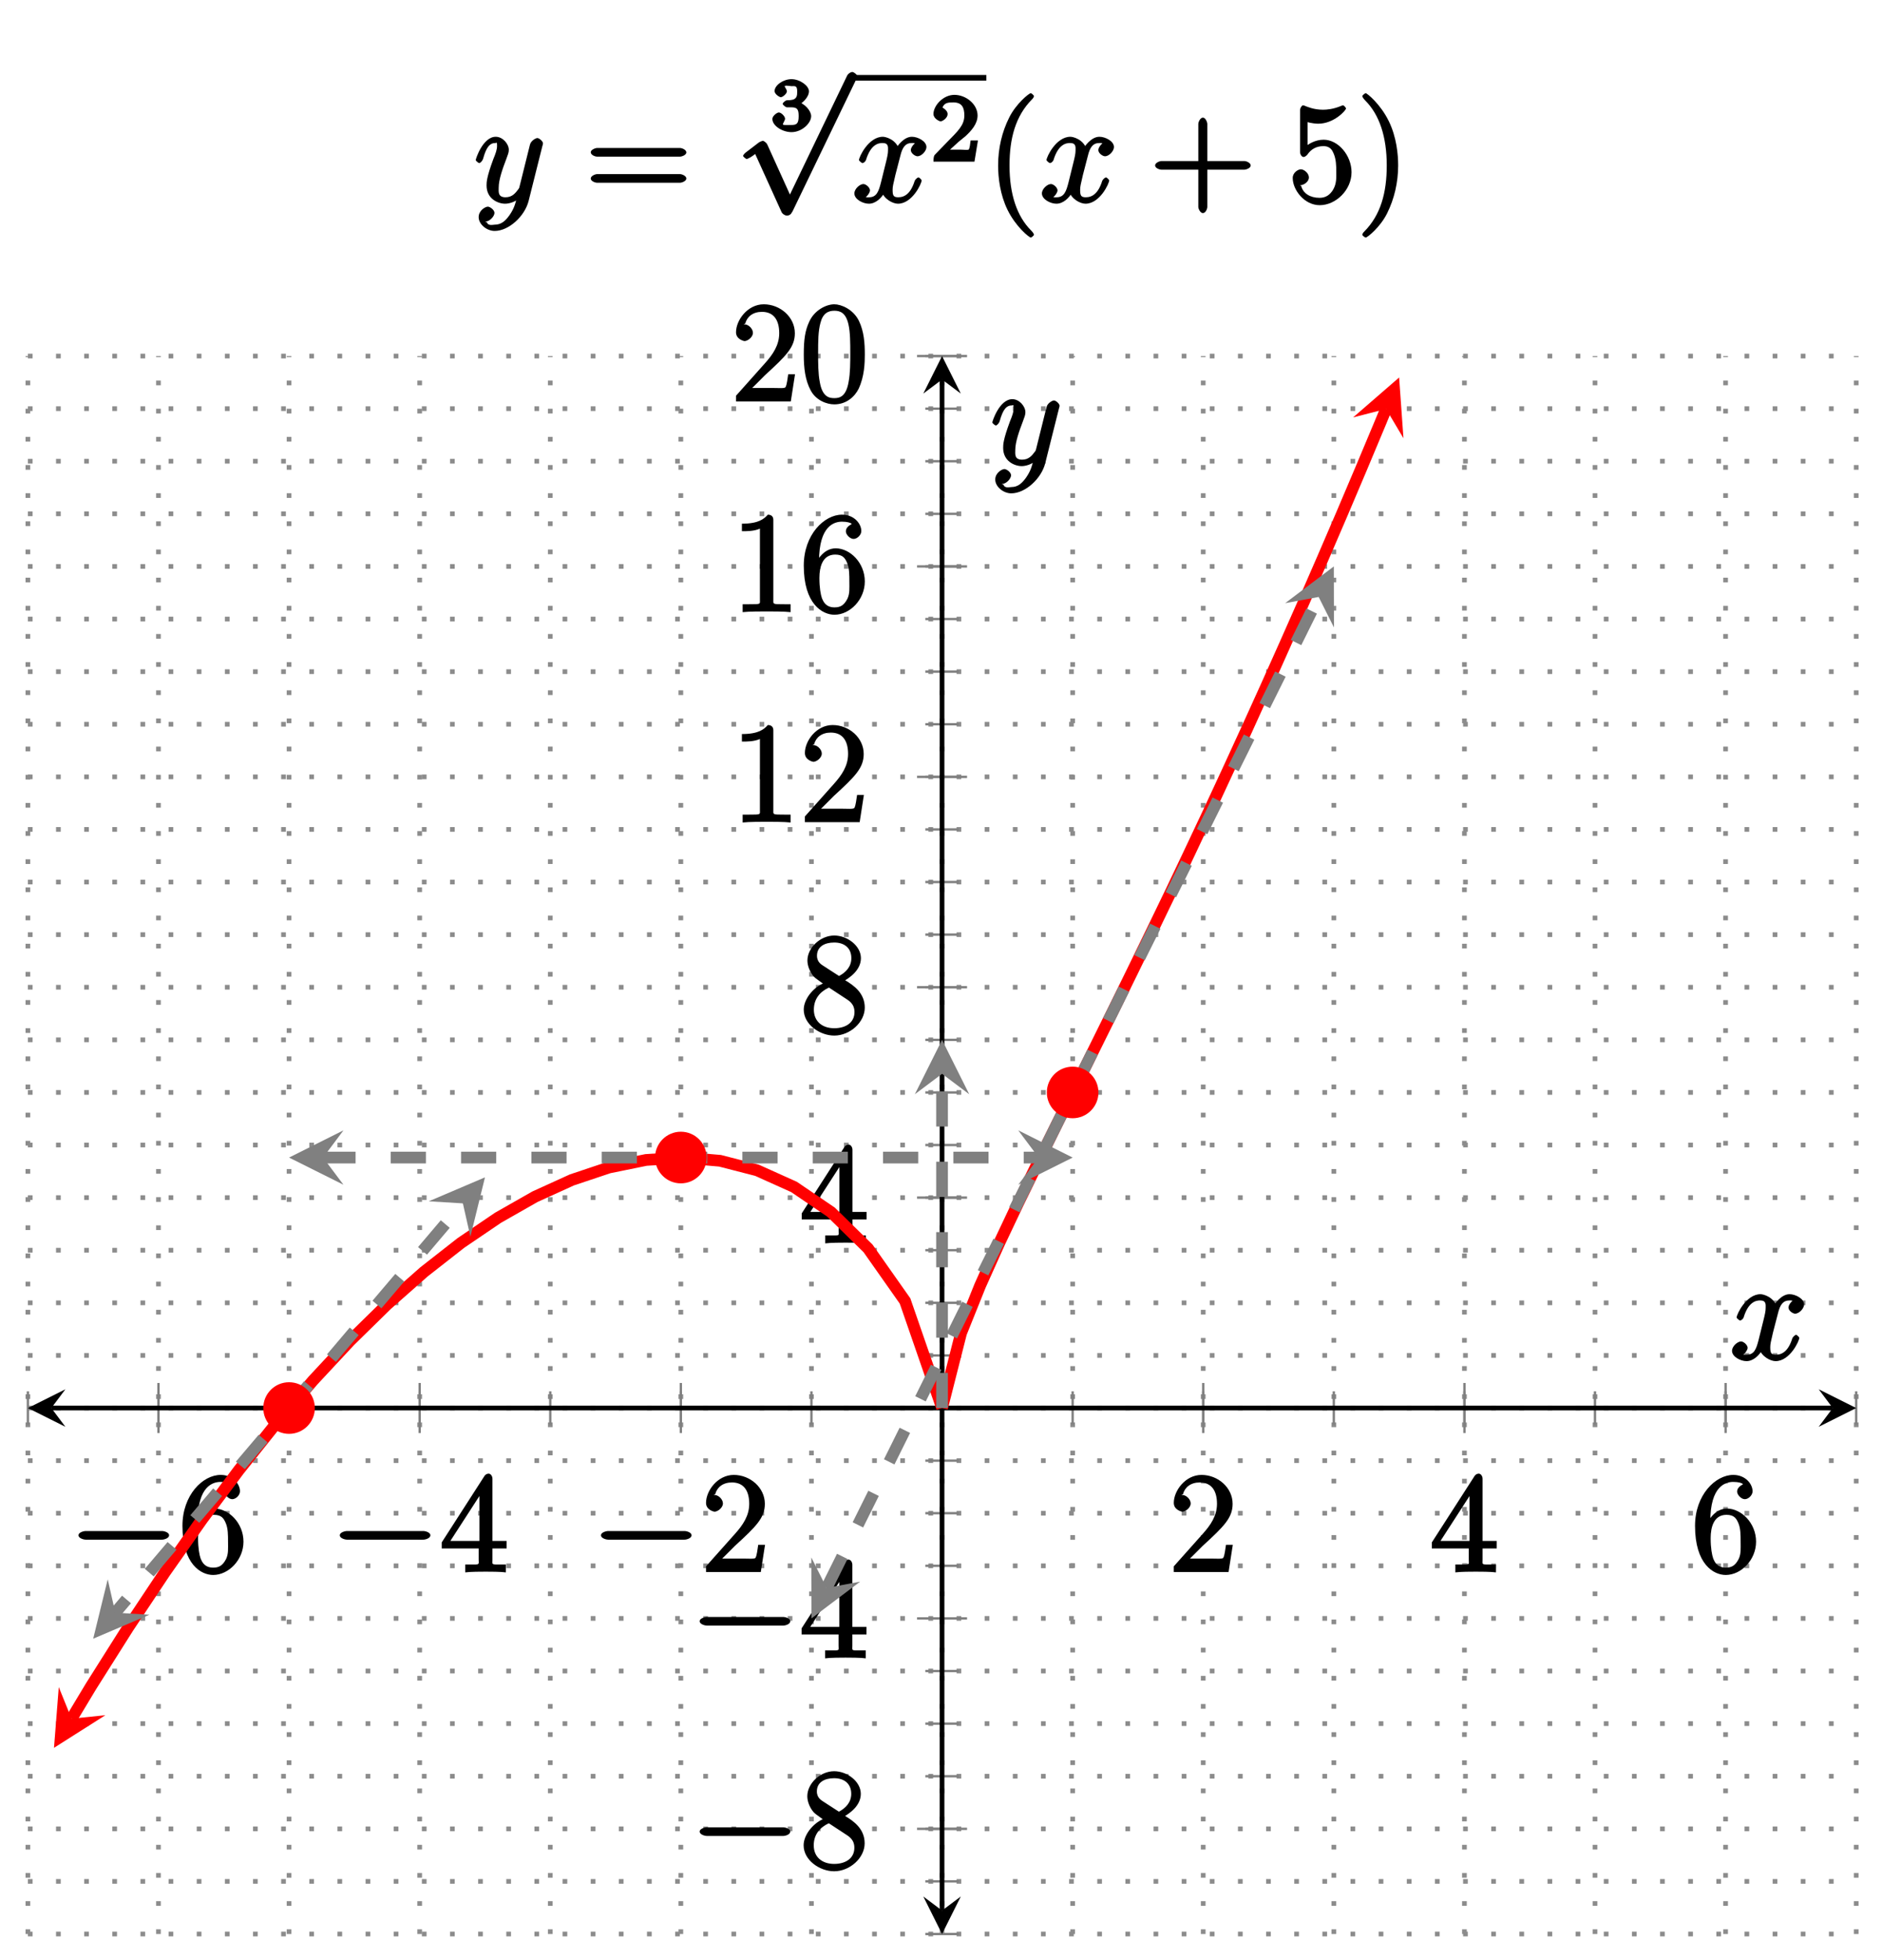 <?xml version="1.0" encoding="UTF-8"?>
<svg xmlns="http://www.w3.org/2000/svg" xmlns:xlink="http://www.w3.org/1999/xlink" width="159.97pt" height="166.49pt" viewBox="0 0 159.97 166.49" version="1.1">
<defs>
<g>
<symbol overflow="visible" id="glyph0-0">
<path style="stroke:none;" d=""/>
</symbol>
<symbol overflow="visible" id="glyph0-1">
<path style="stroke:none;" d="M 7.875 -2.75 C 8.078 -2.75 8.484 -2.875 8.484 -3.125 C 8.484 -3.359 8.078 -3.484 7.875 -3.484 L 1.406 -3.484 C 1.203 -3.484 0.781 -3.359 0.781 -3.125 C 0.781 -2.875 1.203 -2.75 1.406 -2.75 Z M 7.875 -2.75 "/>
</symbol>
<symbol overflow="visible" id="glyph0-2">
<path style="stroke:none;" d="M 4.844 10.094 L 2.734 5.438 C 2.656 5.25 2.406 5.109 2.359 5.109 C 2.359 5.109 2.156 5.156 2.016 5.25 L 0.891 6.109 C 0.734 6.234 0.672 6.359 0.672 6.391 C 0.672 6.453 0.906 6.656 0.984 6.656 C 1.062 6.656 1.406 6.453 1.531 6.359 C 1.609 6.297 1.781 6.172 1.703 6.234 L 3.938 11.156 C 4.016 11.344 4.281 11.469 4.391 11.469 C 4.562 11.469 4.734 11.375 4.812 11.203 L 4.875 11.109 L 10.297 -0.125 L 10.25 -0.031 C 10.328 -0.203 10.391 -0.344 10.391 -0.375 C 10.391 -0.484 10.094 -0.734 9.953 -0.734 C 9.859 -0.734 9.641 -0.641 9.531 -0.453 L 9.484 -0.359 L 4.453 10.094 Z M 4.844 10.094 "/>
</symbol>
<symbol overflow="visible" id="glyph1-0">
<path style="stroke:none;" d=""/>
</symbol>
<symbol overflow="visible" id="glyph1-1">
<path style="stroke:none;" d="M 1.625 -4.297 C 1.625 -7.328 2.938 -7.656 3.578 -7.656 C 4.016 -7.656 4.328 -7.562 4.391 -7.469 C 4.531 -7.469 3.906 -7.312 3.906 -6.828 C 3.906 -6.562 4.25 -6.188 4.562 -6.188 C 4.859 -6.188 5.219 -6.516 5.219 -6.859 C 5.219 -7.484 4.609 -8.25 3.578 -8.25 C 2.062 -8.25 0.328 -6.547 0.328 -3.922 C 0.328 -0.641 1.922 0.25 2.938 0.25 C 4.25 0.25 5.516 -1.031 5.516 -2.578 C 5.516 -4.172 4.25 -5.391 3.047 -5.391 C 1.984 -5.391 1.422 -4.312 1.297 -3.984 L 1.625 -3.984 Z M 2.938 -0.375 C 2.188 -0.375 1.984 -0.891 1.875 -1.141 C 1.766 -1.453 1.656 -2.031 1.656 -2.875 C 1.656 -3.812 1.922 -4.859 3 -4.859 C 3.656 -4.859 3.844 -4.547 4.016 -4.141 C 4.203 -3.703 4.203 -3.109 4.203 -2.594 C 4.203 -1.984 4.25 -1.547 4.031 -1.094 C 3.734 -0.531 3.422 -0.375 2.938 -0.375 Z M 2.938 -0.375 "/>
</symbol>
<symbol overflow="visible" id="glyph1-2">
<path style="stroke:none;" d="M 4.469 -7.922 C 4.469 -8.156 4.312 -8.359 4.141 -8.359 C 4.047 -8.359 3.891 -8.312 3.797 -8.172 L 0.156 -2.516 L 0.156 -2 L 3.297 -2 L 3.297 -1.047 C 3.297 -0.609 3.438 -0.641 2.562 -0.641 L 2.156 -0.641 L 2.156 0.031 C 2.609 -0.031 3.547 -0.031 3.891 -0.031 C 4.219 -0.031 5.172 -0.031 5.609 0.031 L 5.609 -0.641 L 5.219 -0.641 C 4.344 -0.641 4.469 -0.609 4.469 -1.047 L 4.469 -2 L 5.672 -2 L 5.672 -2.641 L 4.469 -2.641 Z M 3.359 -7 L 3.359 -2.641 L 0.891 -2.641 L 3.641 -6.891 Z M 3.359 -7 "/>
</symbol>
<symbol overflow="visible" id="glyph1-3">
<path style="stroke:none;" d="M 5.266 -2.312 L 4.859 -2.312 C 4.797 -1.953 4.75 -1.406 4.625 -1.203 C 4.547 -1.094 3.984 -1.141 3.625 -1.141 L 1.406 -1.141 L 1.516 -0.891 C 1.844 -1.156 2.562 -1.922 2.875 -2.219 C 4.703 -3.891 5.422 -4.609 5.422 -5.797 C 5.422 -7.172 4.172 -8.25 2.781 -8.25 C 1.406 -8.25 0.422 -6.906 0.422 -5.875 C 0.422 -5.266 1.109 -5.125 1.141 -5.125 C 1.406 -5.125 1.859 -5.453 1.859 -5.828 C 1.859 -6.172 1.484 -6.547 1.141 -6.547 C 1.047 -6.547 1.016 -6.547 1.203 -6.609 C 1.359 -7.203 1.859 -7.609 2.625 -7.609 C 3.641 -7.609 4.094 -6.891 4.094 -5.797 C 4.094 -4.781 3.562 -4 2.875 -3.234 L 0.422 -0.484 L 0.422 0 L 5.078 0 L 5.438 -2.312 Z M 5.266 -2.312 "/>
</symbol>
<symbol overflow="visible" id="glyph1-4">
<path style="stroke:none;" d="M 3.672 -4.344 C 4.266 -4.672 5.188 -5.328 5.188 -6.328 C 5.188 -7.375 4.031 -8.25 2.922 -8.25 C 1.75 -8.25 0.641 -7.219 0.641 -6.125 C 0.641 -5.719 0.812 -5.219 1.141 -4.812 C 1.281 -4.656 1.297 -4.641 1.953 -4.172 C 1.094 -3.781 0.328 -2.828 0.328 -1.953 C 0.328 -0.688 1.703 0.25 2.922 0.25 C 4.25 0.25 5.516 -0.875 5.516 -2.125 C 5.516 -3.344 4.609 -4 3.844 -4.453 Z M 2.047 -5.641 C 1.891 -5.75 1.453 -5.953 1.453 -6.531 C 1.453 -7.312 2.109 -7.656 2.922 -7.656 C 3.781 -7.656 4.375 -7.188 4.375 -6.328 C 4.375 -5.594 3.891 -5.109 3.328 -4.812 Z M 2.375 -3.891 L 3.828 -2.938 C 4.141 -2.734 4.641 -2.469 4.641 -1.75 C 4.641 -0.844 3.891 -0.375 2.922 -0.375 C 1.906 -0.375 1.188 -0.953 1.188 -1.953 C 1.188 -2.875 1.719 -3.484 2.469 -3.828 Z M 2.375 -3.891 "/>
</symbol>
<symbol overflow="visible" id="glyph1-5">
<path style="stroke:none;" d="M 3.594 -7.812 C 3.594 -8.078 3.438 -8.25 3.125 -8.25 C 2.797 -7.875 2.312 -7.484 0.922 -7.484 L 0.922 -6.844 C 1.359 -6.844 1.953 -6.844 2.453 -7.062 L 2.453 -1.062 C 2.453 -0.641 2.578 -0.641 1.531 -0.641 L 0.984 -0.641 L 0.984 0.031 C 1.484 -0.031 2.641 -0.031 3.031 -0.031 C 3.438 -0.031 4.578 -0.031 5.062 0.031 L 5.062 -0.641 L 4.531 -0.641 C 3.484 -0.641 3.594 -0.641 3.594 -1.062 Z M 3.594 -7.812 "/>
</symbol>
<symbol overflow="visible" id="glyph1-6">
<path style="stroke:none;" d="M 5.516 -3.969 C 5.516 -4.953 5.453 -5.922 5.016 -6.844 C 4.531 -7.828 3.516 -8.25 2.922 -8.25 C 2.234 -8.25 1.219 -7.75 0.781 -6.75 C 0.438 -6 0.328 -5.266 0.328 -3.969 C 0.328 -2.812 0.453 -1.828 0.891 -0.984 C 1.344 -0.078 2.297 0.25 2.922 0.25 C 3.953 0.25 4.656 -0.406 4.984 -1.062 C 5.484 -2.109 5.516 -3.281 5.516 -3.969 Z M 2.922 -0.281 C 2.531 -0.281 1.906 -0.344 1.688 -1.656 C 1.547 -2.359 1.547 -3.281 1.547 -4.109 C 1.547 -5.094 1.547 -5.969 1.75 -6.688 C 1.953 -7.484 2.406 -7.703 2.922 -7.703 C 3.375 -7.703 3.891 -7.578 4.125 -6.547 C 4.281 -5.875 4.281 -4.922 4.281 -4.109 C 4.281 -3.312 4.281 -2.406 4.141 -1.672 C 3.922 -0.359 3.328 -0.281 2.922 -0.281 Z M 2.922 -0.281 "/>
</symbol>
<symbol overflow="visible" id="glyph1-7">
<path style="stroke:none;" d="M 8.062 -3.875 C 8.234 -3.875 8.609 -4.016 8.609 -4.234 C 8.609 -4.453 8.25 -4.609 8.062 -4.609 L 1.031 -4.609 C 0.859 -4.609 0.484 -4.453 0.484 -4.25 C 0.484 -4.016 0.844 -3.875 1.031 -3.875 Z M 8.062 -1.656 C 8.234 -1.656 8.609 -1.797 8.609 -2.016 C 8.609 -2.234 8.25 -2.391 8.062 -2.391 L 1.031 -2.391 C 0.859 -2.391 0.484 -2.234 0.484 -2.016 C 0.484 -1.797 0.844 -1.656 1.031 -1.656 Z M 8.062 -1.656 "/>
</symbol>
<symbol overflow="visible" id="glyph1-8">
<path style="stroke:none;" d="M 4.047 2.766 C 4.047 2.719 4 2.594 3.797 2.391 C 2.594 1.188 1.969 -0.688 1.969 -3.125 C 1.969 -5.438 2.484 -7.328 3.875 -8.734 C 4 -8.844 4.047 -8.984 4.047 -9.016 C 4.047 -9.078 3.828 -9.266 3.781 -9.266 C 3.625 -9.266 2.516 -8.359 1.938 -7.188 C 1.328 -5.969 1 -4.594 1 -3.125 C 1 -2.062 1.172 -0.641 1.797 0.641 C 2.5 2.078 3.641 3 3.781 3 C 3.828 3 4.047 2.828 4.047 2.766 Z M 4.047 2.766 "/>
</symbol>
<symbol overflow="visible" id="glyph1-9">
<path style="stroke:none;" d="M 4.766 -2.766 L 8.062 -2.766 C 8.234 -2.766 8.609 -2.906 8.609 -3.125 C 8.609 -3.344 8.25 -3.5 8.062 -3.5 L 4.922 -3.5 L 4.922 -6.641 C 4.922 -6.812 4.766 -7.188 4.547 -7.188 C 4.328 -7.188 4.156 -6.828 4.156 -6.641 L 4.156 -3.5 L 1.031 -3.5 C 0.859 -3.5 0.484 -3.344 0.484 -3.125 C 0.484 -2.906 0.844 -2.766 1.031 -2.766 L 4.156 -2.766 L 4.156 0.391 C 4.156 0.562 4.328 0.922 4.547 0.922 C 4.766 0.922 4.922 0.578 4.922 0.391 L 4.922 -2.766 Z M 4.766 -2.766 "/>
</symbol>
<symbol overflow="visible" id="glyph1-10">
<path style="stroke:none;" d="M 1.531 -6.844 C 2.047 -6.688 2.469 -6.672 2.594 -6.672 C 3.938 -6.672 4.953 -7.812 4.953 -7.969 C 4.953 -8.016 4.781 -8.234 4.703 -8.234 C 4.688 -8.234 4.656 -8.234 4.547 -8.188 C 3.891 -7.906 3.312 -7.859 3 -7.859 C 2.219 -7.859 1.656 -8.109 1.422 -8.203 C 1.344 -8.234 1.312 -8.234 1.297 -8.234 C 1.203 -8.234 1.047 -8.016 1.047 -7.812 L 1.047 -4.266 C 1.047 -4.047 1.203 -3.844 1.344 -3.844 C 1.406 -3.844 1.531 -3.891 1.656 -4.031 C 1.984 -4.516 2.438 -4.766 3.031 -4.766 C 3.672 -4.766 3.812 -4.328 3.906 -4.125 C 4.109 -3.656 4.125 -3.078 4.125 -2.625 C 4.125 -2.156 4.172 -1.594 3.844 -1.047 C 3.578 -0.625 3.234 -0.375 2.703 -0.375 C 1.906 -0.375 1.297 -0.75 1.141 -1.391 C 0.984 -1.453 1.047 -1.453 1.109 -1.453 C 1.312 -1.453 1.797 -1.703 1.797 -2.109 C 1.797 -2.453 1.406 -2.797 1.109 -2.797 C 0.891 -2.797 0.422 -2.531 0.422 -2.062 C 0.422 -1.047 1.406 0.25 2.719 0.25 C 4.078 0.25 5.422 -1.031 5.422 -2.547 C 5.422 -3.969 4.297 -5.312 3.047 -5.312 C 2.359 -5.312 1.719 -4.953 1.406 -4.625 L 1.688 -4.516 L 1.688 -6.797 Z M 1.531 -6.844 "/>
</symbol>
<symbol overflow="visible" id="glyph1-11">
<path style="stroke:none;" d="M 3.531 -3.125 C 3.531 -4.031 3.406 -5.516 2.734 -6.891 C 2.031 -8.328 0.891 -9.266 0.766 -9.266 C 0.719 -9.266 0.484 -9.078 0.484 -9.016 C 0.484 -8.984 0.531 -8.844 0.734 -8.641 C 1.938 -7.438 2.562 -5.562 2.562 -3.125 C 2.562 -0.812 2.047 1.078 0.656 2.484 C 0.531 2.594 0.484 2.719 0.484 2.766 C 0.484 2.828 0.719 3 0.766 3 C 0.922 3 2.016 2.109 2.594 0.938 C 3.203 -0.281 3.531 -1.688 3.531 -3.125 Z M 3.531 -3.125 "/>
</symbol>
<symbol overflow="visible" id="glyph2-0">
<path style="stroke:none;" d=""/>
</symbol>
<symbol overflow="visible" id="glyph2-1">
<path style="stroke:none;" d="M 5.672 -5.172 C 5.281 -5.109 4.969 -4.656 4.969 -4.438 C 4.969 -4.141 5.359 -3.906 5.531 -3.906 C 5.891 -3.906 6.297 -4.359 6.297 -4.688 C 6.297 -5.188 5.562 -5.562 5.062 -5.562 C 4.344 -5.562 3.766 -4.703 3.656 -4.469 L 3.984 -4.469 C 3.703 -5.359 2.812 -5.562 2.594 -5.562 C 1.375 -5.562 0.562 -3.844 0.562 -3.578 C 0.562 -3.531 0.781 -3.328 0.859 -3.328 C 0.953 -3.328 1.094 -3.438 1.156 -3.578 C 1.562 -4.922 2.219 -5.031 2.562 -5.031 C 3.094 -5.031 3.031 -4.672 3.031 -4.391 C 3.031 -4.125 2.969 -3.844 2.828 -3.281 L 2.422 -1.641 C 2.234 -0.922 2.062 -0.422 1.422 -0.422 C 1.359 -0.422 1.172 -0.375 0.922 -0.531 L 0.812 -0.281 C 1.25 -0.359 1.5 -0.859 1.5 -1 C 1.5 -1.25 1.156 -1.547 0.938 -1.547 C 0.641 -1.547 0.172 -1.141 0.172 -0.75 C 0.172 -0.25 0.891 0.125 1.406 0.125 C 1.984 0.125 2.5 -0.375 2.75 -0.859 L 2.469 -0.969 C 2.672 -0.266 3.438 0.125 3.875 0.125 C 5.094 0.125 5.891 -1.594 5.891 -1.859 C 5.891 -1.906 5.688 -2.109 5.625 -2.109 C 5.516 -2.109 5.328 -1.906 5.297 -1.812 C 4.969 -0.75 4.453 -0.422 3.906 -0.422 C 3.484 -0.422 3.422 -0.578 3.422 -1.062 C 3.422 -1.328 3.469 -1.516 3.656 -2.312 L 4.078 -3.938 C 4.25 -4.656 4.5 -5.031 5.062 -5.031 C 5.078 -5.031 5.297 -5.062 5.547 -4.906 Z M 5.672 -5.172 "/>
</symbol>
<symbol overflow="visible" id="glyph2-2">
<path style="stroke:none;" d="M 3.031 1.094 C 2.703 1.547 2.359 1.906 1.766 1.906 C 1.625 1.906 1.203 2.031 1.109 1.703 C 0.906 1.641 0.969 1.641 0.984 1.641 C 1.344 1.641 1.75 1.188 1.75 0.906 C 1.75 0.641 1.359 0.375 1.188 0.375 C 0.984 0.375 0.406 0.688 0.406 1.266 C 0.406 1.875 1.094 2.438 1.766 2.438 C 2.969 2.438 4.328 1.188 4.656 -0.125 L 5.828 -4.797 C 5.844 -4.859 5.875 -4.922 5.875 -5 C 5.875 -5.172 5.562 -5.453 5.391 -5.453 C 5.281 -5.453 4.859 -5.25 4.766 -4.891 L 3.891 -1.375 C 3.828 -1.156 3.875 -1.25 3.781 -1.109 C 3.531 -0.781 3.266 -0.422 2.688 -0.422 C 2.016 -0.422 2.109 -0.922 2.109 -1.25 C 2.109 -1.922 2.438 -2.844 2.766 -3.703 C 2.891 -4.047 2.969 -4.219 2.969 -4.453 C 2.969 -4.953 2.453 -5.562 1.859 -5.562 C 0.766 -5.562 0.156 -3.688 0.156 -3.578 C 0.156 -3.531 0.375 -3.328 0.453 -3.328 C 0.562 -3.328 0.734 -3.531 0.781 -3.688 C 1.062 -4.703 1.359 -5.031 1.828 -5.031 C 1.938 -5.031 1.969 -5.172 1.969 -4.781 C 1.969 -4.469 1.844 -4.125 1.656 -3.672 C 1.078 -2.109 1.078 -1.703 1.078 -1.422 C 1.078 -0.281 2.062 0.125 2.656 0.125 C 3 0.125 3.531 -0.031 3.844 -0.344 L 3.688 -0.516 C 3.516 0.141 3.438 0.5 3.031 1.094 Z M 3.031 1.094 "/>
</symbol>
<symbol overflow="visible" id="glyph3-0">
<path style="stroke:none;" d=""/>
</symbol>
<symbol overflow="visible" id="glyph3-1">
<path style="stroke:none;" d="M 1.766 -1.984 C 2.266 -1.984 2.406 -1.844 2.406 -1.234 C 2.406 -0.578 2.219 -0.484 1.781 -0.484 C 1.609 -0.484 1.141 -0.453 1.094 -0.516 C 0.969 -0.5 1.25 -0.844 1.25 -1.016 C 1.25 -1.219 0.922 -1.547 0.719 -1.547 C 0.562 -1.547 0.172 -1.25 0.172 -1 C 0.172 -0.406 1.031 0.125 1.797 0.125 C 2.688 0.125 3.469 -0.641 3.469 -1.234 C 3.469 -1.672 2.938 -2.328 2.219 -2.5 L 2.219 -2.109 C 2.703 -2.266 3.281 -2.844 3.281 -3.344 C 3.281 -3.812 2.516 -4.375 1.797 -4.375 C 1.094 -4.375 0.359 -3.859 0.359 -3.359 C 0.359 -3.109 0.766 -2.844 0.891 -2.844 C 1.047 -2.844 1.406 -3.141 1.406 -3.344 C 1.406 -3.531 1.078 -3.844 1.297 -3.812 C 1.328 -3.844 1.734 -3.781 1.797 -3.781 C 2.094 -3.781 2.281 -3.844 2.281 -3.344 C 2.281 -3.016 2.297 -2.641 1.688 -2.594 C 1.578 -2.594 1.422 -2.578 1.375 -2.578 C 1.312 -2.578 1.047 -2.375 1.047 -2.281 C 1.047 -2.188 1.312 -1.984 1.406 -1.984 Z M 1.766 -1.984 "/>
</symbol>
<symbol overflow="visible" id="glyph4-0">
<path style="stroke:none;" d=""/>
</symbol>
<symbol overflow="visible" id="glyph4-1">
<path style="stroke:none;" d="M 2.375 -1.688 C 2.5 -1.797 2.844 -2.062 2.969 -2.172 C 3.453 -2.625 3.984 -3.203 3.984 -3.922 C 3.984 -4.875 3 -5.672 2.016 -5.672 C 1.047 -5.672 0.234 -4.75 0.234 -4.047 C 0.234 -3.656 0.734 -3.422 0.844 -3.422 C 1.016 -3.422 1.438 -3.719 1.438 -4.031 C 1.438 -4.438 0.859 -4.625 1.016 -4.625 C 1.172 -5.016 1.531 -5.031 1.922 -5.031 C 2.656 -5.031 2.859 -4.594 2.859 -3.922 C 2.859 -3.094 2.328 -2.609 1.391 -1.656 L 0.375 -0.609 C 0.281 -0.531 0.234 -0.375 0.234 0 L 3.719 0 L 4.016 -1.797 L 3.391 -1.797 C 3.344 -1.453 3.328 -1.172 3.234 -1.031 C 3.188 -0.969 2.719 -1.016 2.594 -1.016 L 1.172 -1.016 L 1.297 -0.703 Z M 2.375 -1.688 "/>
</symbol>
</g>
<clipPath id="clip1">
  <path d="M 2.371 84 L 95 84 L 95 161 L 2.371 161 Z M 2.371 84 "/>
</clipPath>
<clipPath id="clip2">
  <path d="M 65 30.246 L 132 30.246 L 132 134 L 65 134 Z M 65 30.246 "/>
</clipPath>
<clipPath id="clip3">
  <path d="M 2.371 87 L 54 87 L 54 152 L 2.371 152 Z M 2.371 87 "/>
</clipPath>
</defs>
<g id="surface1">
<path style="fill:none;stroke-width:0.399;stroke-linecap:butt;stroke-linejoin:miter;stroke:rgb(54.999%,54.999%,54.999%);stroke-opacity:1;stroke-dasharray:0.399,1.993;stroke-miterlimit:10;" d="M 0.001 0.001 L 0.001 134.044 M 11.099 0.001 L 11.099 134.044 M 22.2 0.001 L 22.2 134.044 M 33.302 0.001 L 33.302 134.044 M 44.403 0.001 L 44.403 134.044 M 55.501 0.001 L 55.501 134.044 M 66.603 0.001 L 66.603 134.044 M 77.704 0.001 L 77.704 134.044 M 88.806 0.001 L 88.806 134.044 M 99.903 0.001 L 99.903 134.044 M 111.005 0.001 L 111.005 134.044 M 122.107 0.001 L 122.107 134.044 M 133.204 0.001 L 133.204 134.044 M 144.306 0.001 L 144.306 134.044 M 155.407 0.001 L 155.407 134.044 " transform="matrix(1,0,0,-1,2.37,164.29)"/>
<path style="fill:none;stroke-width:0.399;stroke-linecap:butt;stroke-linejoin:miter;stroke:rgb(54.999%,54.999%,54.999%);stroke-opacity:1;stroke-dasharray:0.399,1.993;stroke-miterlimit:10;" d="M 0.001 0.001 L 155.407 0.001 M 0.001 4.47 L 155.407 4.47 M 0.001 8.935 L 155.407 8.935 M 0.001 13.403 L 155.407 13.403 M 0.001 17.872 L 155.407 17.872 M 0.001 22.341 L 155.407 22.341 M 0.001 26.81 L 155.407 26.81 M 0.001 31.278 L 155.407 31.278 M 0.001 35.747 L 155.407 35.747 M 0.001 40.212 L 155.407 40.212 M 0.001 44.681 L 155.407 44.681 M 0.001 49.149 L 155.407 49.149 M 0.001 53.618 L 155.407 53.618 M 0.001 58.087 L 155.407 58.087 M 0.001 62.556 L 155.407 62.556 M 0.001 67.024 L 155.407 67.024 M 0.001 71.489 L 155.407 71.489 M 0.001 75.958 L 155.407 75.958 M 0.001 80.427 L 155.407 80.427 M 0.001 84.895 L 155.407 84.895 M 0.001 89.364 L 155.407 89.364 M 0.001 93.833 L 155.407 93.833 M 0.001 98.298 L 155.407 98.298 M 0.001 102.767 L 155.407 102.767 M 0.001 107.235 L 155.407 107.235 M 0.001 111.704 L 155.407 111.704 M 0.001 116.173 L 155.407 116.173 M 0.001 120.642 L 155.407 120.642 M 0.001 125.11 L 155.407 125.11 M 0.001 129.575 L 155.407 129.575 M 0.001 134.044 L 155.407 134.044 " transform="matrix(1,0,0,-1,2.37,164.29)"/>
<path style="fill:none;stroke-width:0.199;stroke-linecap:butt;stroke-linejoin:miter;stroke:rgb(50%,50%,50%);stroke-opacity:1;stroke-miterlimit:10;" d="M 0.001 43.263 L 0.001 46.099 M 11.099 43.263 L 11.099 46.099 M 22.2 43.263 L 22.2 46.099 M 33.302 43.263 L 33.302 46.099 M 44.403 43.263 L 44.403 46.099 M 55.501 43.263 L 55.501 46.099 M 66.603 43.263 L 66.603 46.099 M 77.704 43.263 L 77.704 46.099 M 88.806 43.263 L 88.806 46.099 M 99.903 43.263 L 99.903 46.099 M 111.005 43.263 L 111.005 46.099 M 122.107 43.263 L 122.107 46.099 M 133.204 43.263 L 133.204 46.099 M 144.306 43.263 L 144.306 46.099 M 155.407 43.263 L 155.407 46.099 " transform="matrix(1,0,0,-1,2.37,164.29)"/>
<path style="fill:none;stroke-width:0.199;stroke-linecap:butt;stroke-linejoin:miter;stroke:rgb(50%,50%,50%);stroke-opacity:1;stroke-miterlimit:10;" d="M 11.099 42.556 L 11.099 46.81 M 33.302 42.556 L 33.302 46.81 M 55.501 42.556 L 55.501 46.81 M 99.903 42.556 L 99.903 46.81 M 122.107 42.556 L 122.107 46.81 M 144.306 42.556 L 144.306 46.81 " transform="matrix(1,0,0,-1,2.37,164.29)"/>
<path style="fill:none;stroke-width:0.199;stroke-linecap:butt;stroke-linejoin:miter;stroke:rgb(50%,50%,50%);stroke-opacity:1;stroke-miterlimit:10;" d="M 76.286 0.001 L 79.122 0.001 M 76.286 4.47 L 79.122 4.47 M 76.286 8.935 L 79.122 8.935 M 76.286 13.403 L 79.122 13.403 M 76.286 17.872 L 79.122 17.872 M 76.286 22.341 L 79.122 22.341 M 76.286 26.81 L 79.122 26.81 M 76.286 31.278 L 79.122 31.278 M 76.286 35.747 L 79.122 35.747 M 76.286 40.212 L 79.122 40.212 M 76.286 44.681 L 79.122 44.681 M 76.286 49.149 L 79.122 49.149 M 76.286 53.618 L 79.122 53.618 M 76.286 58.087 L 79.122 58.087 M 76.286 62.556 L 79.122 62.556 M 76.286 67.024 L 79.122 67.024 M 76.286 71.489 L 79.122 71.489 M 76.286 75.958 L 79.122 75.958 M 76.286 80.427 L 79.122 80.427 M 76.286 84.895 L 79.122 84.895 M 76.286 89.364 L 79.122 89.364 M 76.286 93.833 L 79.122 93.833 M 76.286 98.298 L 79.122 98.298 M 76.286 102.767 L 79.122 102.767 M 76.286 107.235 L 79.122 107.235 M 76.286 111.704 L 79.122 111.704 M 76.286 116.173 L 79.122 116.173 M 76.286 120.642 L 79.122 120.642 M 76.286 125.11 L 79.122 125.11 M 76.286 129.575 L 79.122 129.575 M 76.286 134.044 L 79.122 134.044 " transform="matrix(1,0,0,-1,2.37,164.29)"/>
<path style="fill:none;stroke-width:0.199;stroke-linecap:butt;stroke-linejoin:miter;stroke:rgb(50%,50%,50%);stroke-opacity:1;stroke-miterlimit:10;" d="M 75.579 8.935 L 79.829 8.935 M 75.579 26.81 L 79.829 26.81 M 75.579 62.556 L 79.829 62.556 M 75.579 80.427 L 79.829 80.427 M 75.579 98.298 L 79.829 98.298 M 75.579 116.173 L 79.829 116.173 M 75.579 134.044 L 79.829 134.044 " transform="matrix(1,0,0,-1,2.37,164.29)"/>
<path style="fill:none;stroke-width:0.399;stroke-linecap:butt;stroke-linejoin:miter;stroke:rgb(0%,0%,0%);stroke-opacity:1;stroke-miterlimit:10;" d="M 1.993 44.681 L 153.415 44.681 " transform="matrix(1,0,0,-1,2.37,164.29)"/>
<path style=" stroke:none;fill-rule:nonzero;fill:rgb(0%,0%,0%);fill-opacity:1;" d="M 2.371 119.609 L 5.559 121.203 L 4.363 119.609 L 5.559 118.016 "/>
<path style=" stroke:none;fill-rule:nonzero;fill:rgb(0%,0%,0%);fill-opacity:1;" d="M 157.777 119.609 L 154.59 118.016 L 155.785 119.609 L 154.59 121.203 "/>
<path style="fill:none;stroke-width:0.399;stroke-linecap:butt;stroke-linejoin:miter;stroke:rgb(0%,0%,0%);stroke-opacity:1;stroke-miterlimit:10;" d="M 77.704 1.993 L 77.704 132.052 " transform="matrix(1,0,0,-1,2.37,164.29)"/>
<path style=" stroke:none;fill-rule:nonzero;fill:rgb(0%,0%,0%);fill-opacity:1;" d="M 80.074 164.289 L 81.668 161.102 L 80.074 162.297 L 78.48 161.102 "/>
<path style=" stroke:none;fill-rule:nonzero;fill:rgb(0%,0%,0%);fill-opacity:1;" d="M 80.074 30.246 L 78.48 33.434 L 80.074 32.238 L 81.668 33.434 "/>
<g style="fill:rgb(0%,0%,0%);fill-opacity:1;">
  <use xlink:href="#glyph0-1" x="5.89" y="133.54"/>
</g>
<g style="fill:rgb(0%,0%,0%);fill-opacity:1;">
  <use xlink:href="#glyph1-1" x="15.18" y="133.54"/>
</g>
<g style="fill:rgb(0%,0%,0%);fill-opacity:1;">
  <use xlink:href="#glyph0-1" x="28.1" y="133.54"/>
</g>
<g style="fill:rgb(0%,0%,0%);fill-opacity:1;">
  <use xlink:href="#glyph1-2" x="37.39" y="133.54"/>
</g>
<g style="fill:rgb(0%,0%,0%);fill-opacity:1;">
  <use xlink:href="#glyph0-1" x="50.3" y="133.54"/>
</g>
<g style="fill:rgb(0%,0%,0%);fill-opacity:1;">
  <use xlink:href="#glyph1-3" x="59.59" y="133.54"/>
</g>
<g style="fill:rgb(0%,0%,0%);fill-opacity:1;">
  <use xlink:href="#glyph1-3" x="99.35" y="133.54"/>
</g>
<g style="fill:rgb(0%,0%,0%);fill-opacity:1;">
  <use xlink:href="#glyph1-2" x="121.55" y="133.54"/>
</g>
<g style="fill:rgb(0%,0%,0%);fill-opacity:1;">
  <use xlink:href="#glyph1-1" x="143.75" y="133.54"/>
</g>
<g style="fill:rgb(0%,0%,0%);fill-opacity:1;">
  <use xlink:href="#glyph0-1" x="58.69" y="158.71"/>
</g>
<g style="fill:rgb(0%,0%,0%);fill-opacity:1;">
  <use xlink:href="#glyph1-4" x="67.98" y="158.71"/>
</g>
<g style="fill:rgb(0%,0%,0%);fill-opacity:1;">
  <use xlink:href="#glyph0-1" x="58.69" y="140.84"/>
</g>
<g style="fill:rgb(0%,0%,0%);fill-opacity:1;">
  <use xlink:href="#glyph1-2" x="67.98" y="140.84"/>
</g>
<g style="fill:rgb(0%,0%,0%);fill-opacity:1;">
  <use xlink:href="#glyph1-2" x="67.99" y="105.59"/>
</g>
<g style="fill:rgb(0%,0%,0%);fill-opacity:1;">
  <use xlink:href="#glyph1-4" x="67.99" y="87.72"/>
</g>
<g style="fill:rgb(0%,0%,0%);fill-opacity:1;">
  <use xlink:href="#glyph1-5" x="62.14" y="69.84"/>
  <use xlink:href="#glyph1-3" x="67.993" y="69.84"/>
</g>
<g style="fill:rgb(0%,0%,0%);fill-opacity:1;">
  <use xlink:href="#glyph1-5" x="62.14" y="51.97"/>
  <use xlink:href="#glyph1-1" x="67.993" y="51.97"/>
</g>
<g style="fill:rgb(0%,0%,0%);fill-opacity:1;">
  <use xlink:href="#glyph1-3" x="62.14" y="34.1"/>
  <use xlink:href="#glyph1-6" x="67.993" y="34.1"/>
</g>
<g clip-path="url(#clip1)" clip-rule="nonzero">
<path style="fill:none;stroke-width:0.996;stroke-linecap:butt;stroke-linejoin:miter;stroke:rgb(100%,0%,0%);stroke-opacity:1;stroke-miterlimit:10;" d="M 3.712 18.294 L 5.364 21.04 L 8.509 26.017 L 11.657 30.747 L 14.802 35.216 L 17.946 39.423 L 21.091 43.356 L 24.235 47.017 L 27.38 50.392 L 30.525 53.474 L 33.673 56.251 L 36.818 58.712 L 39.962 60.845 L 43.107 62.634 L 46.251 64.063 L 49.396 65.114 L 52.544 65.755 L 55.689 65.958 L 58.833 65.685 L 61.978 64.876 L 65.122 63.462 L 68.267 61.325 L 71.411 58.247 L 74.56 53.774 L 77.704 44.692 " transform="matrix(1,0,0,-1,2.37,164.29)"/>
</g>
<path style=" stroke:none;fill-rule:nonzero;fill:rgb(100%,0%,0%);fill-opacity:1;" d="M 4.59 148.473 L 8.957 145.703 L 6.082 145.996 L 4.996 143.312 "/>
<g clip-path="url(#clip2)" clip-rule="nonzero">
<path style="fill:none;stroke-width:0.996;stroke-linecap:butt;stroke-linejoin:miter;stroke:rgb(100%,0%,0%);stroke-opacity:1;stroke-miterlimit:10;" d="M 77.704 44.681 L 79.321 51.052 L 80.942 55.083 L 82.56 58.685 L 84.177 62.102 L 85.798 65.423 L 87.415 68.7 L 89.036 71.954 L 90.653 75.216 L 92.275 78.493 L 93.892 81.79 L 95.509 85.118 L 97.13 88.474 L 98.747 91.872 L 100.368 95.313 L 101.985 98.794 L 103.603 102.321 L 105.224 105.895 L 106.841 109.509 L 108.462 113.173 L 110.079 116.884 L 111.7 120.649 L 113.317 124.458 L 114.935 128.317 L 115.446 129.552 " transform="matrix(1,0,0,-1,2.37,164.29)"/>
</g>
<path style=" stroke:none;fill-rule:nonzero;fill:rgb(100%,0%,0%);fill-opacity:1;" d="M 118.926 32.066 L 115.016 35.457 L 117.816 34.738 L 119.293 37.227 "/>
<path style="fill:none;stroke-width:0.996;stroke-linecap:butt;stroke-linejoin:miter;stroke:rgb(50%,50%,50%);stroke-opacity:1;stroke-dasharray:2.989,2.989;stroke-miterlimit:10;" d="M 77.704 44.681 L 77.704 73.071 " transform="matrix(1,0,0,-1,2.37,164.29)"/>
<path style=" stroke:none;fill-rule:nonzero;fill:rgb(50%,50%,50%);fill-opacity:1;" d="M 80.074 88.332 L 77.762 92.953 L 80.074 91.219 L 82.383 92.953 "/>
<path style="fill:none;stroke-width:0.996;stroke-linecap:butt;stroke-linejoin:miter;stroke:rgb(50%,50%,50%);stroke-opacity:1;stroke-dasharray:2.989,2.989;stroke-miterlimit:10;" d="M 25.091 65.958 L 24.978 65.958 L 86.028 65.958 L 85.915 65.958 " transform="matrix(1,0,0,-1,2.37,164.29)"/>
<path style=" stroke:none;fill-rule:nonzero;fill:rgb(50%,50%,50%);fill-opacity:1;" d="M 24.57 98.332 L 29.195 100.641 L 27.461 98.332 L 29.195 96.02 "/>
<path style=" stroke:none;fill-rule:nonzero;fill:rgb(50%,50%,50%);fill-opacity:1;" d="M 91.176 98.332 L 86.551 96.02 L 88.285 98.332 L 86.551 100.641 "/>
<path style="fill:none;stroke-width:0.996;stroke-linecap:butt;stroke-linejoin:miter;stroke:rgb(50%,50%,50%);stroke-opacity:1;stroke-dasharray:2.989,2.989;stroke-miterlimit:10;" d="M 67.892 29.403 L 68.454 30.532 L 70.302 34.255 L 72.153 37.977 L 74.005 41.704 L 75.853 45.427 L 77.704 49.149 L 79.552 52.872 L 81.403 56.599 L 83.255 60.321 L 85.103 64.044 L 86.954 67.767 L 88.802 71.489 L 90.653 75.216 L 92.505 78.938 L 94.353 82.661 L 98.056 90.106 L 99.903 93.833 L 101.755 97.556 L 103.603 101.278 L 107.306 108.724 L 109.153 112.45 L 109.716 113.579 " transform="matrix(1,0,0,-1,2.37,164.29)"/>
<path style=" stroke:none;fill-rule:nonzero;fill:rgb(50%,50%,50%);fill-opacity:1;" d="M 68.973 137.48 L 73.109 134.359 L 70.262 134.887 L 68.961 132.297 "/>
<path style=" stroke:none;fill-rule:nonzero;fill:rgb(50%,50%,50%);fill-opacity:1;" d="M 113.375 48.117 L 109.238 51.238 L 112.086 50.711 L 113.387 53.301 "/>
<g clip-path="url(#clip3)" clip-rule="nonzero">
<path style="fill:none;stroke-width:0.996;stroke-linecap:butt;stroke-linejoin:miter;stroke:rgb(50%,50%,50%);stroke-opacity:1;stroke-dasharray:2.989,2.989;stroke-miterlimit:10;" d="M 7.431 27.298 L 6.939 26.72 L 11.099 31.618 L 12.489 33.251 L 16.65 38.149 L 18.04 39.782 L 23.587 46.313 L 24.978 47.946 L 27.751 51.212 L 29.138 52.849 L 30.525 54.481 L 31.915 56.114 L 36.075 61.013 L 37.466 62.645 L 36.974 62.067 " transform="matrix(1,0,0,-1,2.37,164.29)"/>
</g>
<path style=" stroke:none;fill-rule:nonzero;fill:rgb(50%,50%,50%);fill-opacity:1;" d="M 7.922 139.203 L 12.699 137.168 L 9.801 136.992 L 9.156 134.16 "/>
<path style=" stroke:none;fill-rule:nonzero;fill:rgb(50%,50%,50%);fill-opacity:1;" d="M 41.223 100.012 L 36.445 102.047 L 39.344 102.223 L 39.984 105.055 "/>
<path style="fill-rule:nonzero;fill:rgb(100%,0%,0%);fill-opacity:1;stroke-width:0.399;stroke-linecap:butt;stroke-linejoin:miter;stroke:rgb(100%,0%,0%);stroke-opacity:1;stroke-miterlimit:10;" d="M 57.493 65.962 C 57.493 67.06 56.603 67.954 55.501 67.954 C 54.403 67.954 53.509 67.06 53.509 65.962 C 53.509 64.86 54.403 63.966 55.501 63.966 C 56.603 63.966 57.493 64.86 57.493 65.962 Z M 57.493 65.962 " transform="matrix(1,0,0,-1,2.37,164.29)"/>
<path style="fill-rule:nonzero;fill:rgb(100%,0%,0%);fill-opacity:1;stroke-width:0.399;stroke-linecap:butt;stroke-linejoin:miter;stroke:rgb(100%,0%,0%);stroke-opacity:1;stroke-miterlimit:10;" d="M 90.798 71.489 C 90.798 72.591 89.903 73.481 88.806 73.481 C 87.704 73.481 86.81 72.591 86.81 71.489 C 86.81 70.392 87.704 69.497 88.806 69.497 C 89.903 69.497 90.798 70.392 90.798 71.489 Z M 90.798 71.489 " transform="matrix(1,0,0,-1,2.37,164.29)"/>
<path style="fill-rule:nonzero;fill:rgb(100%,0%,0%);fill-opacity:1;stroke-width:0.399;stroke-linecap:butt;stroke-linejoin:miter;stroke:rgb(100%,0%,0%);stroke-opacity:1;stroke-miterlimit:10;" d="M 24.192 44.681 C 24.192 45.782 23.302 46.673 22.2 46.673 C 21.099 46.673 20.208 45.782 20.208 44.681 C 20.208 43.583 21.099 42.688 22.2 42.688 C 23.302 42.688 24.192 43.583 24.192 44.681 Z M 24.192 44.681 " transform="matrix(1,0,0,-1,2.37,164.29)"/>
<g style="fill:rgb(0%,0%,0%);fill-opacity:1;">
  <use xlink:href="#glyph2-1" x="147.05" y="115.5"/>
</g>
<g style="fill:rgb(0%,0%,0%);fill-opacity:1;">
  <use xlink:href="#glyph2-2" x="84.19" y="39.47"/>
</g>
<g style="fill:rgb(0%,0%,0%);fill-opacity:1;">
  <use xlink:href="#glyph2-2" x="40.28" y="17.18"/>
</g>
<g style="fill:rgb(0%,0%,0%);fill-opacity:1;">
  <use xlink:href="#glyph1-7" x="49.73" y="17.18"/>
</g>
<g style="fill:rgb(0%,0%,0%);fill-opacity:1;">
  <use xlink:href="#glyph3-1" x="65.48" y="11.1"/>
</g>
<g style="fill:rgb(0%,0%,0%);fill-opacity:1;">
  <use xlink:href="#glyph0-2" x="62.49" y="6.85"/>
</g>
<path style="fill:none;stroke-width:0.478;stroke-linecap:butt;stroke-linejoin:miter;stroke:rgb(0%,0%,0%);stroke-opacity:1;stroke-miterlimit:10;" d="M -37.081 -81.519 L -25.69 -81.519 " transform="matrix(1,0,0,-1,109.53,-74.91)"/>
<g style="fill:rgb(0%,0%,0%);fill-opacity:1;">
  <use xlink:href="#glyph2-1" x="72.45" y="17.18"/>
</g>
<g style="fill:rgb(0%,0%,0%);fill-opacity:1;">
  <use xlink:href="#glyph4-1" x="79.11" y="13.73"/>
</g>
<g style="fill:rgb(0%,0%,0%);fill-opacity:1;">
  <use xlink:href="#glyph1-8" x="83.84" y="17.18"/>
</g>
<g style="fill:rgb(0%,0%,0%);fill-opacity:1;">
  <use xlink:href="#glyph2-1" x="88.39" y="17.18"/>
</g>
<g style="fill:rgb(0%,0%,0%);fill-opacity:1;">
  <use xlink:href="#glyph1-9" x="97.7" y="17.18"/>
</g>
<g style="fill:rgb(0%,0%,0%);fill-opacity:1;">
  <use xlink:href="#glyph1-10" x="109.459" y="17.18"/>
  <use xlink:href="#glyph1-11" x="115.312" y="17.18"/>
</g>
</g>
</svg>
